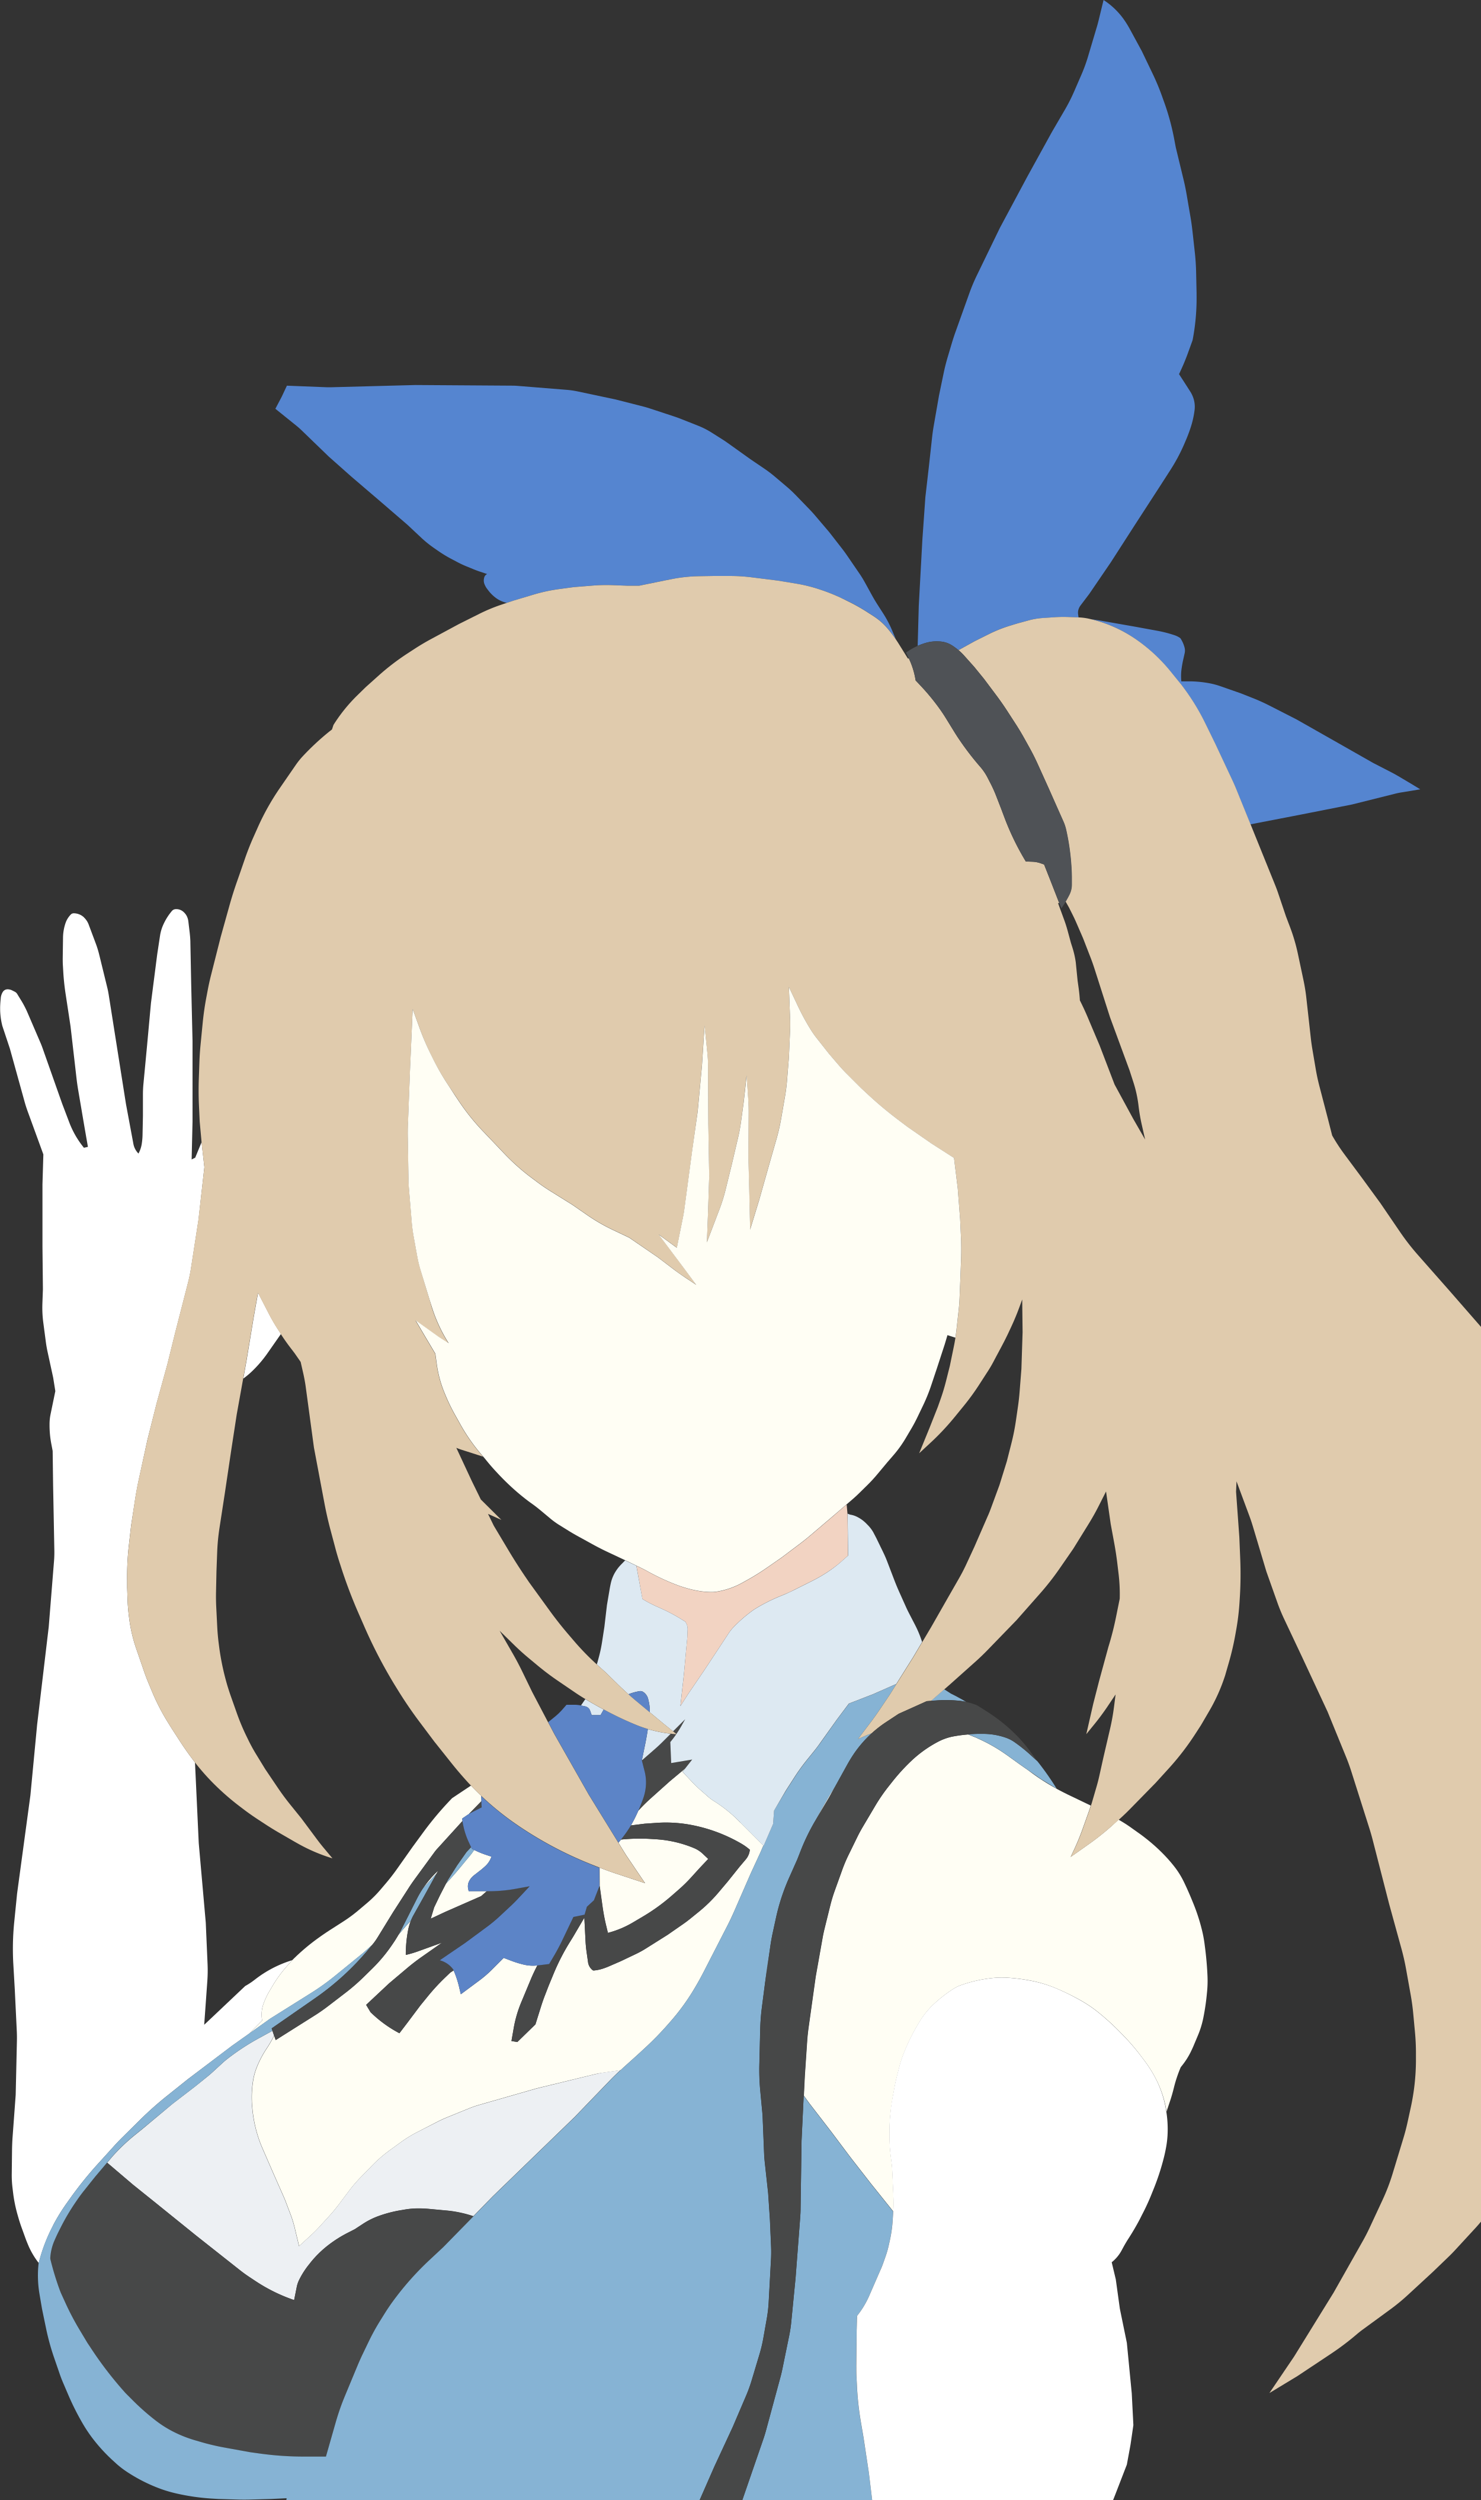 <svg xmlns="http://www.w3.org/2000/svg" viewBox="0 0 692.99 1169.59"><rect x="0" y="0" width="692.99" height="1169.59" fill="#333333" stroke="none"/><defs><style>.cls-1{fill:none;}.cls-2{fill:#5585d0;}.cls-3{fill:#fffef4;}.cls-4{fill:#f2d3c2;}.cls-5{fill:#fff;}.cls-6{fill:#edf0f3;}.cls-7{fill:#474848;}.cls-8{fill:#86b3d4;}.cls-9{fill:#dde9f2;}.cls-10{fill:#5c84c7;}.cls-11{fill:#e0cbad;}.cls-12{fill:#4f5256;}</style></defs><title>アセット 5</title><g id="レイヤー_2" data-name="レイヤー 2"><g id="akari"><path class="cls-1" d="M442.09,628.87l-3.55,10.88-2.71,8.12a83.12,83.12,0,0,1-3.87,9.61l-2.51,5.23c-1,2-2,4-3.14,5.89l-2.51,4.25a55.05,55.05,0,0,1-5.52,7.72l-3,3.47-4.86,5.82q-2.13,2.53-4.48,4.86l-3.7,3.64c-1.15,1.14-2.34,2.23-3.57,3.29l-2.5,2.14.4,4.35,1.19.44a10.48,10.48,0,0,1,2.95.89,15.75,15.75,0,0,1,4.48,3.14l.8.81a16,16,0,0,1,2.72,3.62l1.44,2.61,3.11,6.41c.69,1.41,1.32,2.86,1.89,4.33l3.38,8.83q1.08,2.81,2.31,5.55l3.07,6.84c.51,1.15,1.06,2.27,1.64,3.38l2.59,5a51.13,51.13,0,0,1,3.37,8.14l4.19-7.06,7.61-13.34,5.42-9.46q1.8-3.13,3.33-6.42l3.83-8.27,6.26-14.38c.58-1.32,1.11-2.66,1.61-4l3.88-10.55,3.42-11,2.09-8.22a104.68,104.68,0,0,0,2.23-11.23l.87-6q.54-3.74.83-7.5l.82-10.38.55-17.1-.18-15.35L477,611.49q-1.71,4.66-3.81,9.17l-1.5,3.21q-1.39,3-3,5.93l-3.3,6.18q-1.69,3.19-3.65,6.24l-3.23,5a111.28,111.28,0,0,1-7.64,10.54l-4.31,5.28a119.17,119.17,0,0,1-11.32,12l-5.11,4.73,4.9-12,3.79-9.71,1-2.84a95.83,95.83,0,0,0,2.83-9.25l1.78-7.14,1.86-9.06c.28-1.33.52-2.66.73-4l-3.7-1.19Z"/><path class="cls-1" d="M446.92,793.25c1.72.91,3.42,1.87,5.11,2.85a28.52,28.52,0,0,1,4.85,1.47,4.89,4.89,0,0,1,.72.37l4.2,2.66a79,79,0,0,1,12.28,9.58h0a69.39,69.39,0,0,1,8.44,9.68l3,4.12-.22-.2a130.58,130.58,0,0,1,9.15,13c1,.55,2.06,1.11,3.1,1.63l2.21,1.11,9.55,4.57,1.12.54c.16-.5.34-1,.48-1.48l2-6.87c.5-1.69,1-3.41,1.34-5.13l2-9,3.12-13.42a100.32,100.32,0,0,0,1.8-10l.77-6L518.49,798q-3.09,4.6-6.6,8.92l-3.6,4.43,3.25-14.22,2.74-10.67,4.37-16,.07-.22c1.37-4.46,2.53-9,3.45-13.55l1.76-8.68a79.86,79.86,0,0,0-.55-11.78l-.62-5.18c-.37-3-.82-6-1.37-8.92l-1.68-9.1-2.18-15.22-3.28,6.49q-2.25,4.45-4.87,8.7l-7.17,11.59-6.22,9a126,126,0,0,1-9.32,11.89l-11,12.46L461.7,772.21c-1.68,1.74-3.43,3.42-5.23,5l-12,10.71-2.64,2.3,3.1,2Z"/><path class="cls-1" d="M280.3,774.85a65.29,65.29,0,0,0,1.42-6.78l1.09-7.1L284,750.85l1.15-7.07c.17-1.09.39-2.17.63-3.25h0a17.36,17.36,0,0,1,2.18-5.31h0a19.3,19.3,0,0,1,2.56-3.28l1.95-2L284.15,726c-2.21-1-4.4-2.16-6.55-3.34l-7.27-4q-2.2-1.2-4.35-2.54l-4.13-2.56a38.86,38.86,0,0,1-4.19-3l-4.61-3.85c-1.17-1-2.37-1.92-3.6-2.82l-1.41-1a104.11,104.11,0,0,1-9.49-7.91q-3.17-3-6.11-6.16l-.29-.31q-2.49-2.69-4.82-5.49l-1.27-1.53-5.83-1.89-4.41-1.4c-.77-.25-1.52-.53-2.26-.85l7.29,15.64,4.19,8.55,9.57,9.58-6.26-2.81,2.72,5.56,7.17,12q3.49,5.82,7.29,11.43l2.11,3.1,9.43,13q4,5.52,8.41,10.72l2.87,3.37a120.59,120.59,0,0,0,10.9,11.25l.32-1Z"/><path class="cls-1" d="M456.66,812.8c-1.07-.47-2.15-.89-3.23-1.29Z"/><path class="cls-1" d="M495.59,422.42l-.52.1,2.91,7.93q.88,2.42,1.56,4.91l1.57,5.79.6,1.87a43.13,43.13,0,0,1,1.64,7.11l.86,8.62.5,3.56c.24,1.77.42,3.55.55,5.33l0,.31c1.25,2.48,2.43,5,3.52,7.55l5.76,13.56,7,18.28,8.69,16,5.61,9.76-1.52-6.71c-.63-2.73-1.11-5.49-1.47-8.27l-.18-1.48a57.73,57.73,0,0,0-2.28-10.23l-1.84-5.69-9.14-24.84-7.25-22.67c-.58-1.8-1.2-3.58-1.89-5.34l-3.46-8.92-3.15-7.26c-.55-1.26-1.12-2.5-1.74-3.72l-1.67-3.34-1.55-2.76-.2,0c-.61,1-1.26,2-1.95,3Z"/><path class="cls-1" d="M481.28,828.26l1,.75a99.37,99.37,0,0,0,11.79,7.59l-6.94-4.25Z"/><path class="cls-1" d="M263,799.8l2-2.29h3.66a15.49,15.49,0,0,1,3.11.32h0l2.06-3c-1.59-1-3.17-2-4.71-3l-8-5.45a124.85,124.85,0,0,1-10-7.56l-3.9-3.24q-3.48-2.91-6.72-6.08l-6.74-6.6,6.33,11q2.22,3.87,4.17,7.89l4.77,9.82,7.39,14.07,3-2.42A30.52,30.52,0,0,0,263,799.8Z"/><path class="cls-1" d="M96.32,899.36l.85,19.52a69.07,69.07,0,0,1-.13,8l-1.49,20.29,4.35-4.09L114.73,929h0a33.48,33.48,0,0,0,4.38-2.89l.34-.26a53.75,53.75,0,0,1,17.26-8.93,97.3,97.3,0,0,1,11.68-10l.75-.54q2.6-1.87,5.28-3.6l6.31-4.05a66.83,66.83,0,0,0,7-5.18l4-3.38a53.89,53.89,0,0,0,6.33-6.31l2.42-2.84q2.81-3.32,5.32-6.86l7.3-10.33,5.13-7a152.35,152.35,0,0,1,13.29-15.74l8.82-5.88-.9-.93q-4.19-4.5-8-9.3l-8.37-10.46-7.45-9.93q-5.37-7.17-10-14.83l-1-1.61A227,227,0,0,1,170.44,761l-2.9-6.63q-4.38-10-7.77-20.44l-.87-2.69q-1.23-3.79-2.24-7.66l-2-7.5c-1.14-4.36-2.13-8.77-3-13.2l-4.85-25.71-3.9-28.8q-.37-2.75-1-5.48l-1.26-5.84L137.92,633l-2.07-2.71q-2.32-3-4.39-6.25l-6.38,9.13a56.38,56.38,0,0,1-7.38,8.57,38.57,38.57,0,0,1-3.83,3.17l-3,16.67-2.51,16.33-3.08,20.67-2.5,16.26a98.36,98.36,0,0,0-1.06,11.09l-.34,9.09-.2,9.45q-.09,3.81.11,7.62l.45,8.91c.13,2.59.36,5.19.69,7.76l.17,1.34a119,119,0,0,0,3.63,17.52l.12.44c.59,2.06,1.25,4.09,2,6.1l2.55,7.21a103.81,103.81,0,0,0,4.54,10.84l.77,1.58q1.68,3.47,3.68,6.75l4.28,7,6,8.88q2.69,4,5.69,7.69L141,850.6l7.47,10.08q1.32,1.79,2.75,3.49l4.3,5.14a80.63,80.63,0,0,1-16.19-6.92l-1.44-.81-7.3-4.22q-3.36-1.93-6.6-4.07l-3.41-2.23c-2.33-1.53-4.62-3.14-6.84-4.83l-1.5-1.14A118.59,118.59,0,0,1,100.63,835h0a105.86,105.86,0,0,1-9.3-10.44.64.64,0,0,0-.1-.13L93,862.27Z"/><path class="cls-2" d="M440.62,300.15a11.78,11.78,0,0,1,5,1.84h0a27.87,27.87,0,0,1,2.76,2.06l.32-.05,7.24-4,6.58-3.29a64,64,0,0,1,9.67-3.89l3.45-1.06,5.6-1.53a33.67,33.67,0,0,1,6.62-1.11l5.54-.37a60.54,60.54,0,0,1,6.32-.09l4.95.18-.21-1.57a5.11,5.11,0,0,1,.14-2,6.38,6.38,0,0,1,1.07-2.13l4.05-5.35,10-14.66,11.41-17.73L543.06,227l4.63-7.2a84.15,84.15,0,0,0,6.41-12l.85-2a67.23,67.23,0,0,0,2.4-6.49,43.39,43.39,0,0,0,1.61-7.4h0a12.82,12.82,0,0,0-.94-6.7h0a14,14,0,0,0-1.11-2.1l-3.21-5-2-3.08,1-2.18q1.77-3.84,3.2-7.81l2-5.52a5.16,5.16,0,0,0,.21-.77,103.2,103.2,0,0,0,1.79-20.68V137l-.21-9.64c-.07-3.14-.27-6.27-.62-9.38l-1.14-10.29c-.23-2-.52-4.1-.87-6.13l-1.82-10.62q-.59-3.45-1.41-6.85l-3.65-15.1-.8-4.22a112.5,112.5,0,0,0-4.69-17.11l-1.14-3.17c-1.23-3.41-2.64-6.75-4.2-10L534.27,23.9l-5.54-10.19A48.13,48.13,0,0,0,526,9.27,34.9,34.9,0,0,0,516.38,0l-2.33,9.59c-.3,1.21-.63,2.42-1,3.62l-4,13.44a74.64,74.64,0,0,1-3,8.21l-3.41,7.86a80.28,80.28,0,0,1-4.4,8.68l-6,10.29-11.57,21-12.8,23.9L457,129a84.21,84.21,0,0,0-3.36,8l-6.52,18.22q-.95,2.66-1.76,5.37l-1.95,6.57q-1.09,3.68-1.87,7.43l-2.16,10.43-2.49,14.29c-.29,1.68-.53,3.37-.72,5.06l-1.57,14.27L433,232.56l-1.39,19.74-1.7,31.15-.51,18.67a29.14,29.14,0,0,1,3.76-1.38A18.5,18.5,0,0,1,440.62,300.15Z"/><path class="cls-2" d="M249.58,278.17a78.58,78.58,0,0,1,12.23-2.63l6.76-.91,8.62-.69a81,81,0,0,1,9.61-.21l6.87.26h5.41l11.68-2.38,3.86-.76a70.63,70.63,0,0,1,12.3-1.3l6.78-.11h7.86a80.86,80.86,0,0,1,10.2.64L364,271.61l8.94,1.48a70.11,70.11,0,0,1,10.48,2.61l.78.26a82.9,82.9,0,0,1,10,4.05l2.32,1.11a87.74,87.74,0,0,1,9.55,5.37l2.79,1.8a29.46,29.46,0,0,1,6.44,5.66,61,61,0,0,1,3.91,5.14l-1.8-4.25a52.54,52.54,0,0,0-4-7.64l-2.95-4.59c-.69-1.08-1.35-2.19-2-3.32l-3.68-6.69c-.83-1.5-1.73-3-2.7-4.39l-5.77-8.43c-.74-1.08-1.51-2.13-2.31-3.16l-6-7.71-6.5-7.64c-.91-1.08-1.86-2.12-2.85-3.14l-6.48-6.69c-1.27-1.31-2.61-2.55-4-3.73l-5.63-4.77a58.21,58.21,0,0,0-4.8-3.64l-6.6-4.48-10.81-7.72c-.71-.5-1.43-1-2.17-1.46l-5.15-3.26a38.1,38.1,0,0,0-6.3-3.21L318.7,196c-1.05-.42-2.11-.8-3.18-1.16l-11.36-3.74c-1-.34-2.05-.64-3.09-.91l-12.93-3.3-17.78-3.77a41.66,41.66,0,0,0-5.21-.76l-23-1.85c-.79-.06-1.58-.1-2.37-.1l-45.39-.3-39.51,1.05c-.59,0-1.19,0-1.78,0l-18.85-.74-2.47,5.25-2.93,5.55,9.73,7.84c.92.74,1.8,1.51,2.64,2.33l12.61,12.19L164.45,223l13.88,11.87,12.34,10.64,6.4,6a54,54,0,0,0,6.07,4.9l1.9,1.31a58.66,58.66,0,0,0,6,3.66l2.9,1.53a47.56,47.56,0,0,0,4.4,2.06l3.23,1.32c.87.36,1.75.68,2.64,1l3.75,1.25a2.4,2.4,0,0,0-1.38,1.6l-.05.21a4.69,4.69,0,0,0,.24,3.09,9.08,9.08,0,0,0,1,1.81l.65.86a17.75,17.75,0,0,0,3.48,3.5,13.11,13.11,0,0,0,4.13,2.1l1.09.33,3.24-1.08Z"/><path class="cls-2" d="M531.85,299.31A77.85,77.85,0,0,1,547.59,314l5.3,6.53,1.19,1.61a104.51,104.51,0,0,1,9.82,16.17l4.68,9.57,8.08,17.24c.64,1.38,1.25,2.77,1.82,4.17l6.63,16.33,23.34-4.51,24.21-4.78,20-5c1.05-.27,2.12-.49,3.19-.66l8.72-1.43-4.32-2.63-5.88-3.48c-1.12-.66-2.25-1.28-3.4-1.88l-8.45-4.35-16-9.1L606.6,336.5,594,330.07c-2.48-1.26-5-2.41-7.6-3.44l-5.84-2.31L571.05,321a35.75,35.75,0,0,0-5.19-1.38h0a52.44,52.44,0,0,0-9.6-.89h-3.49a24.36,24.36,0,0,1,.11-5.85l.08-.55c.18-1.28.42-2.57.71-3.84l.66-2.94a5.57,5.57,0,0,0-.05-2.63,14.3,14.3,0,0,0-1.83-4.18,1.33,1.33,0,0,0-.35-.36,10.83,10.83,0,0,0-2.51-1.23,59.1,59.1,0,0,0-7.64-2l-10.92-2-16.66-2.93-3.93-.58a62.75,62.75,0,0,1,16.28,6.41Q529.36,297.57,531.85,299.31Z"/><path class="cls-3" d="M214.8,874.24q-3,3.56-6.13,6.94l-2.77,5.37-2.75,5.73-1.6,5.27,6.87-3.21L225.13,887l2.71-2.33-1.78,0H219.3l-.24-1.13a5.38,5.38,0,0,1,.51-3.65,8.23,8.23,0,0,1,2.19-2.61l3.65-2.85,1.44-1.26a10.57,10.57,0,0,0,2.78-3.8l.36-.83-3-1a42.26,42.26,0,0,1-5.1-2.14l-1.3,1.82Z"/><path class="cls-3" d="M205,875.1a47.52,47.52,0,0,0-6.95,8.11l6.28-6.87Z"/><path class="cls-3" d="M358.2,926l1.65-11.48-.58,3.55C358.84,920.74,358.49,923.39,358.2,926Z"/><path class="cls-3" d="M385.08,845.16C384,847,383,848.91,382,850.82l5.82-9.78,2.95-5.35-2.31,3.59Z"/><path class="cls-3" d="M282,892.13c.43,3,1,6,1.72,8.92l.76,3.14a45.46,45.46,0,0,0,11.68-4.86l4.75-2.81a90.73,90.73,0,0,0,13.42-9.71l3.43-3a68,68,0,0,0,5.49-5.38l4.28-4.71,3.89-4.12-2.49-2.36a13.64,13.64,0,0,0-4.22-2.74,54.94,54.94,0,0,0-14.58-3.82c-1.38-.16-2.76-.28-4.14-.35l-2-.12a86.79,86.79,0,0,0-13.39.33l-.38.48-.83,1,3.51,5.69,8.95,13.24-13.22-4.36q-4.08-1.35-8.07-2.92l.06,8.54Z"/><path class="cls-3" d="M198.25,856.89l-5.13,7-7.3,10.33q-2.5,3.54-5.32,6.86l-2.42,2.84a53.89,53.89,0,0,1-6.33,6.31l-4,3.38a66.83,66.83,0,0,1-7,5.18l-6.31,4.05q-2.68,1.73-5.28,3.6l-.75.54a97.3,97.3,0,0,0-11.68,10l-2.6,2.95a59.73,59.73,0,0,0-6.68,9.19l-1.36,2.3a36.11,36.11,0,0,0-2.73,5.76,15,15,0,0,0-.68,8l-6.1,6.17,9.82-7,19.14-12a113.57,113.57,0,0,0,11.36-8.15l13.24-10.79,3.69-3.29.43-.41c.17-.22.36-.43.54-.66h0a30.62,30.62,0,0,0,2.06-3l7.07-11.51,7.14-11.08c1-1.62,2.14-3.21,3.28-4.77l8.83-12.08a20.58,20.58,0,0,1,1.44-1.77l11.82-13c0-.37-.13-.74-.17-1.12l1.91-1.31c.37-.25.74-.49,1.12-.72l.13-.14,5.85-6c0-.81-.07-1.62-.07-2.43v0q-2.48-2.36-4.83-4.83l-8.82,5.88A152.35,152.35,0,0,0,198.25,856.89Z"/><path class="cls-3" d="M519.93,854.41a125.38,125.38,0,0,1-10.74,8.48l-8.22,5.8,1.95-4.18q2-4.35,3.62-8.87l3.13-8.78c.26-.74.48-1.48.72-2.22l-1.12-.54-9.55-4.57-2.21-1.11c-1-.52-2.07-1.08-3.1-1.63l0,0-.38-.23A99.37,99.37,0,0,1,482.28,829l-1-.75-4.41-3.09-5.4-3.89c-1.28-.91-2.57-1.79-3.89-2.63a76.89,76.89,0,0,0-9.21-5l-1.71-.8-3.23-1.29-.43-.16a65.86,65.86,0,0,0-7,.93,25.55,25.55,0,0,0-7,2.45,56.36,56.36,0,0,0-12.71,9.12l0,0a93.2,93.2,0,0,0-8.82,9.7l-1.79,2.26a82.21,82.21,0,0,0-6.08,8.86l-5.85,9.88q-1.41,2.38-2.63,4.88L397,867.89a69.57,69.57,0,0,0-3,7.18l-3.37,9.36a71.29,71.29,0,0,0-2.08,6.86l-2.62,10.6c-.41,1.66-.77,3.33-1.06,5l-3.17,17.83-3.3,23.58c-.31,2.22-.55,4.44-.7,6.67l-1.08,16-.46,9.36c.41.59.82,1.18,1.25,1.76l1.3,1.79,10.23,13.27,8.95,11.92,9.59,12.32,10.55,13.15h0a63.59,63.59,0,0,0,.06-6.62l-.52-11.94c-.07-1.52-.19-3-.39-4.53l-.34-2.66a75.86,75.86,0,0,1-.58-8.11l0-2.76a74.29,74.29,0,0,1,.44-9.55l.05-.53c.26-2.31.6-4.61,1-6.89l1-5.38c.26-1.37.57-2.73.91-4.08l1.16-4.54a53.53,53.53,0,0,1,2-6.18h0a92.62,92.62,0,0,1,7.89-15.66l.06-.1a38.39,38.39,0,0,1,6.37-7.67h0a64.58,64.58,0,0,1,8.84-6.87h0a17.48,17.48,0,0,1,3.73-1.84,63.63,63.63,0,0,1,14.73-3.32,42.84,42.84,0,0,1,7-.15,85,85,0,0,1,11.57,1.51A57.87,57.87,0,0,1,494,930.06a109.63,109.63,0,0,1,11.78,5.76,60.81,60.81,0,0,1,8.29,5.64,114.53,114.53,0,0,1,9.59,8.7l1.76,1.8a98.14,98.14,0,0,1,8.12,9.39l1.91,2.53a58.68,58.68,0,0,1,5.7,9.17,50.16,50.16,0,0,1,4.24,12.18c.18.85.32,1.7.45,2.55l1.49-4.43q1.16-3.42,2-6.91a63.41,63.41,0,0,1,3.15-9.38l.93-1.19a34.43,34.43,0,0,0,3.64-5.75c.46-.92.89-1.84,1.3-2.78l2-4.75a43.1,43.1,0,0,0,2.67-8.46,107.55,107.55,0,0,0,1.71-11.57l.12-1.22a52,52,0,0,0,.16-7c-.17-4-.52-8.09-1-12.11l-.32-2.48a59.3,59.3,0,0,0-1.3-7,89,89,0,0,0-3.84-11.92l-.34-.83c-1.26-3.13-2.61-6.23-4.06-9.27l-.07-.14a39.55,39.55,0,0,0-4.66-7.51,69.11,69.11,0,0,0-5.06-5.75,83.8,83.8,0,0,0-8.13-7.28l-.68-.53c-.92-.72-1.86-1.42-2.82-2.09l-4.22-3q-2.49-1.72-5.13-3.2l-.67.61Z"/><path class="cls-3" d="M346.26,852.43a64.89,64.89,0,0,0-12.35-10,19.81,19.81,0,0,1-2.66-2l-3.43-3c-1.39-1.22-2.72-2.51-4-3.85l-4.46-4.74,1.21-1.54-7.06,5.89L304.79,841a84.1,84.1,0,0,0-6.08,6c-.59,1.33-1.2,2.64-1.85,3.92q-.78,1.51-1.65,3l6.41-.8,5.47-.38a63.46,63.46,0,0,1,15.08.73,74.1,74.1,0,0,1,24.75,9,25.52,25.52,0,0,1,3.94,2.83,8.17,8.17,0,0,1-1.85,4.46l-3,3.55-5.5,6.87-4.22,5a69.11,69.11,0,0,1-9.38,9.2l-4,3.24c-1.08.87-2.2,1.71-3.34,2.5l-7.21,5-10.17,6.4a44.8,44.8,0,0,1-4.55,2.51l-7.27,3.46-5.56,2.41c-.87.38-1.76.72-2.66,1a18.86,18.86,0,0,1-4.27.89.85.85,0,0,1-.6-.17,5.68,5.68,0,0,1-2.12-3.66l-.66-4.65c-.26-1.8-.44-3.62-.53-5.45l-.55-10.77L268.19,906l-1.6,2.59a101.94,101.94,0,0,0-7.52,14.67l-2.33,5.64-1.74,4.5c-.67,1.73-1.29,3.49-1.84,5.26L250.55,947l-8.47,8.25-2.75-.46,1-5.74a56.87,56.87,0,0,1,3.58-12.39l4.64-11.1c.87-2.09,1.86-4.13,2.9-6.14a18.27,18.27,0,0,1-6.38-.39,48.85,48.85,0,0,1-6-1.86l-3.37-1.28-5.43,5.44a54.27,54.27,0,0,1-6.09,5.24l-8.53,6.33L215,930.3a46.52,46.52,0,0,0-2.71-8.48l0-.06-1.57,1-2.87,2.76a97.41,97.41,0,0,0-7.53,8.2l-3.57,4.38-6.19,8.25-3.66,4.8-.78-.42a57.4,57.4,0,0,1-12.34-9.05l-.39-.37-2.06-3.44,10.76-10.07,8.44-7.12q3.24-2.73,6.71-5.17l9.58-6.72-11.09,4a50.19,50.19,0,0,1-5.85,1.72A61.34,61.34,0,0,1,191,902.7h0a22.93,22.93,0,0,1,1.25-4.16l-.55.58c-1.48,1.57-2.91,3.18-4.28,4.85-.32.39-.68.77-1,1.16-.82,1.41-1.68,2.79-2.61,4.13l-.74,1.08a73,73,0,0,1-9,10.66l-3.8,3.73a93.69,93.69,0,0,1-8.51,7.41l-8.09,6.2q-3.22,2.49-6.69,4.66L129,954.34l-.69-2.08a56.23,56.23,0,0,1-3.47,6,47.64,47.64,0,0,0-4.5,8.46,29.8,29.8,0,0,0-1.85,6.48h0a47.89,47.89,0,0,0-.63,9.19c0,1,.08,2,.16,2.93l.06.7a61.85,61.85,0,0,0,4.26,17.77l4.94,11.36,5.65,12.81c.3.69.58,1.38.84,2.08l2.28,6a53,53,0,0,1,1.86,6.06l2.06,8.6,5.28-4.82q2.3-2.1,4.39-4.39l4.13-4.52c1.67-1.82,3.25-3.73,4.74-5.7l4.86-6.46a65.16,65.16,0,0,1,5.31-6.19l5.44-5.59a64.3,64.3,0,0,1,8.43-7.28l5.12-3.72a58.41,58.41,0,0,1,7.39-4.55l9.49-4.89q2.3-1.18,4.69-2.16l10.24-4.16a47.73,47.73,0,0,1,4.8-1.66l26.88-7.7,26.49-6.43c1.33-.33,2.68-.59,4-.79l8.73-1.26,1.23-1.16,6.53-5.87,3.71-3.42a143.09,143.09,0,0,0,10.54-10.79l1.4-1.6a102.74,102.74,0,0,0,10.41-14.14h0q2.71-4.44,5.09-9.06l11-21.43c1.18-2.3,2.28-4.64,3.32-7l7.71-17.66,4.36-9.45c.54-1.16,1-2.34,1.53-3.52l-10.54-10.55Z"/><path class="cls-4" d="M390,709.11l-10.57,9c-1.73,1.47-3.49,2.88-5.3,4.25l-8.39,6.31-7.06,4.9q-4.15,2.88-8.56,5.35l-2.54,1.42a36,36,0,0,1-5.07,2.37,37.47,37.47,0,0,1-7.07,1.9,14.39,14.39,0,0,1-2.37.2,36.11,36.11,0,0,1-5.59-.44,50.07,50.07,0,0,1-6-1.33l-.33-.1c-1.53-.43-3-.94-4.52-1.5A107,107,0,0,1,303,735.09c-1.1-.61-2.21-1.19-3.35-1.73l-1.87-.9L300.6,748l.69.41a61.34,61.34,0,0,0,6.66,3.4l.79.35a80.36,80.36,0,0,1,10.1,5.32l1.83,1.13.15.25a6.12,6.12,0,0,1,.92,3.49l-.15,3.65L320,783.32l-1.62,14.76,3.69-5.76,7.38-10.85,7.16-10.84,4.3-6.55a20.65,20.65,0,0,1,2.26-2.85,66.42,66.42,0,0,1,7.72-6.89l.57-.43a26.07,26.07,0,0,1,2.21-1.51h0a80.22,80.22,0,0,1,11.06-5.6l2.69-1.11q2.18-.9,4.28-2l8.24-4.12a72.36,72.36,0,0,0,6.79-3.87h0A58.63,58.63,0,0,0,394,730.2l2.8-2.48-.24-19.59h0l-.4-4.35Z"/><path class="cls-5" d="M125.08,633.15l6.38-9.13-1.54-2.39q-2.16-3.35-4-6.89l-5.16-10-2.09,11.72-3.35,20.25-1.47,8.18a38.57,38.57,0,0,0,3.83-3.17A56.38,56.38,0,0,0,125.08,633.15Z"/><path class="cls-5" d="M24.9,1040.88a89.41,89.41,0,0,1,6.19-10.07l1.66-2.33a174.42,174.42,0,0,1,12.89-16.05l8.07-8.91q1.62-1.77,3.31-3.45l8.5-8.41a160.81,160.81,0,0,1,12.34-11l10-8L108.57,957l8-5.66,6.1-6.17a15,15,0,0,1,.68-8,36.11,36.11,0,0,1,2.73-5.76l1.36-2.3a59.73,59.73,0,0,1,6.68-9.19l2.6-2.95a53.75,53.75,0,0,0-17.26,8.93l-.34.26a33.48,33.48,0,0,1-4.38,2.89h0L99.9,943.09l-4.35,4.09L97,926.89a69.07,69.07,0,0,0,.13-8l-.85-19.52L93,862.27l-1.76-37.81q-3.8-4.9-7.17-10.1l-3.91-6.05-2-3.24a100.32,100.32,0,0,1-7-13.7l-1.73-4.15c-.75-1.81-1.45-3.64-2.08-5.49l-2.54-7.38-1.07-3.1a70.41,70.41,0,0,1-3.34-14.46l-.12-1q-.47-3.75-.6-7.55l-.2-5.7,0-3a129.71,129.71,0,0,1,.85-16.94l1-8.87L63,702.85c.58-3.94,1.31-7.86,2.16-11.75L69,673.47l4.33-17.15,5-18.14L82,623.36l6-23.37q.88-3.43,1.42-6.94l3.45-22.3L95.63,546l-1.16-10.32-.13-1.4-3,7.28-1.67.83.42-17.76V487l-.63-26.74-.37-18.91c0-1.74-.15-3.47-.35-5.2L88.13,431a7.35,7.35,0,0,0-.72-2.42,6.72,6.72,0,0,0-1.89-2.28,5,5,0,0,0-3.41-1,2.42,2.42,0,0,0-1.68.86,26.92,26.92,0,0,0-4.28,7,19.58,19.58,0,0,0-1.27,4.58l-1.32,8.7-2.92,22.77L68.76,489.7l-1.65,17.41c-.15,1.62-.23,3.25-.23,4.88v10.09l-.18,8.73a29.91,29.91,0,0,1-.25,3.41l-.07.51a13.9,13.9,0,0,1-1.59,4.9,8.68,8.68,0,0,1-2.37-4.5l-3.48-18.69-8.08-51.13q-.27-1.72-.69-3.42l-3.75-15.31a46.1,46.1,0,0,0-1.59-5.17l-3.35-8.94a8.78,8.78,0,0,0-2.18-3.28l0-.05a7.09,7.09,0,0,0-4.83-1.91,1.88,1.88,0,0,0-1.3.54,10.68,10.68,0,0,0-2.54,4.12h0a22.06,22.06,0,0,0-1.14,6.74l-.14,9.58c0,1.2,0,2.39.09,3.58l.18,3.09q.33,5.36,1.17,10.67L33,480.09l2.82,24.49q.31,2.67.76,5.31l2.89,17,1.67,9.61-1.88.42-.57-.73A42.76,42.76,0,0,1,32.39,525l-3.32-8.75L20,490.55c-.35-1-.73-2-1.14-2.92L13,474a46,46,0,0,0-3.53-6.7L8,464.89a2.88,2.88,0,0,0-1.15-1l-1.21-.61a4.83,4.83,0,0,0-2.1-.49,2.61,2.61,0,0,0-2.18,1.16,6.4,6.4,0,0,0-1,2.95l-.07.75c-.07.71-.13,1.42-.17,2.13A32.91,32.91,0,0,0,1.12,480l3.5,10.53,6.86,24.76q.66,2.4,1.52,4.74l7.29,20-.42,14v29.25l.21,19.84-.24,6.52a54.06,54.06,0,0,0,.42,9.08l1.2,9.1q.3,2.25.78,4.47l2.65,12.2,1,6.27-2.24,10.86a23.44,23.44,0,0,0-.47,4.65v.42a46.7,46.7,0,0,0,.8,8.59l.66,3.47.21,16.09.58,30.49a49.43,49.43,0,0,1-.16,5L22.8,761.07l-5.43,45.75-3.14,33L8,885.79,6.64,899.32a125.49,125.49,0,0,0-.39,19.77l.67,11.62L7.85,950c.08,1.64.1,3.28.06,4.93L7.34,980,5.92,999.24c-.17,2.22-.26,4.45-.29,6.67l-.13,11a48.31,48.31,0,0,0,.33,6.36l.25,2.1A67.21,67.21,0,0,0,8.2,1036l.45,1.57c.38,1.32.8,2.64,1.26,3.94l2,5.52c.45,1.28,1,2.55,1.52,3.8a38,38,0,0,0,4.7,7.81,78.41,78.41,0,0,1,6.69-17.52Z"/><path class="cls-6" d="M277.6,970.53,251.11,977l-26.88,7.7a47.73,47.73,0,0,0-4.8,1.66l-10.24,4.16q-2.4,1-4.69,2.16L195,997.53a58.41,58.41,0,0,0-7.39,4.55l-5.12,3.72a64.3,64.3,0,0,0-8.43,7.28l-5.44,5.59a65.16,65.16,0,0,0-5.31,6.19l-4.86,6.46c-1.49,2-3.07,3.88-4.74,5.7l-4.13,4.52q-2.1,2.3-4.39,4.39l-5.28,4.82-2.06-8.6a53,53,0,0,0-1.86-6.06l-2.28-6c-.26-.7-.54-1.39-.84-2.08l-5.65-12.81-4.94-11.36A61.85,61.85,0,0,1,118,986l-.06-.7c-.08-1-.14-2-.16-2.93a47.89,47.89,0,0,1,.63-9.19h0a29.8,29.8,0,0,1,1.85-6.48,47.64,47.64,0,0,1,4.5-8.46,56.23,56.23,0,0,0,3.47-6L127.5,950l-2.67,1.46-3.84,2.1a108.52,108.52,0,0,0-14.07,9.18c-1,.77-2,1.58-2.91,2.44l-4.44,4.07c-.79.72-1.59,1.42-2.42,2.09L91.37,976,80.69,984.2,66.51,996.05l-3.2,2.58A90.4,90.4,0,0,0,52.43,1009l-.84,1-1.46,1.72L62.25,1022l9.92,7.94,19.64,15.86,20.12,15.89q2.49,2,5.14,3.72l2.59,1.72a78.69,78.69,0,0,0,17.59,8.69l.38.13,1.22-6.11a13.41,13.41,0,0,1,1.2-3.48,38.87,38.87,0,0,1,4.7-7.26l.78-1a49.57,49.57,0,0,1,8.11-7.88h0a57.88,57.88,0,0,1,9-5.7l3.38-1.73,4-2.62a35.35,35.35,0,0,1,7-3.49h0a58.86,58.86,0,0,1,10.29-2.72l2-.34a38.16,38.16,0,0,1,6.49-.55c1.66,0,3.31.08,5,.23l8.27.77a54.62,54.62,0,0,1,12.32,2.6l.15,0,9-9.23,38.29-37.07,16.49-17.11c1.62-1.68,3.3-3.3,5-4.88l-8.73,1.26C280.28,969.94,278.93,970.2,277.6,970.53Z"/><path class="cls-7" d="M209.07,1034.12l-8.27-.77c-1.65-.15-3.3-.23-5-.23a38.16,38.16,0,0,0-6.49.55l-2,.34a58.86,58.86,0,0,0-10.29,2.72h0a35.35,35.35,0,0,0-7,3.49l-4,2.62-3.38,1.73a57.88,57.88,0,0,0-9,5.7h0a49.57,49.57,0,0,0-8.11,7.88l-.78,1a38.87,38.87,0,0,0-4.7,7.26,13.41,13.41,0,0,0-1.2,3.48l-1.22,6.11-.38-.13a78.69,78.69,0,0,1-17.59-8.69l-2.59-1.72q-2.66-1.76-5.14-3.72l-20.12-15.89L72.17,1030,62.25,1022l-12.12-10.34-5.71,6.76-5.19,6.51q-1.68,2.11-3.21,4.35l-.73,1.07a102.65,102.65,0,0,0-6.74,11.39l-1.11,2.2q-1.15,2.27-2.13,4.62a23.82,23.82,0,0,0-1.77,7.58,3,3,0,0,0,.07.89A133.15,133.15,0,0,0,28,1071.41c.21.56.44,1.11.68,1.66l1.91,4.18a126.47,126.47,0,0,0,6.7,12.73l3.6,6,1.14,1.75a173.77,173.77,0,0,0,16.7,21.79l3.51,3.51a110.64,110.64,0,0,0,10.87,9.53h0a51.21,51.21,0,0,0,6.37,4.16,57.27,57.27,0,0,0,11.38,4.75l2.55.75a111.71,111.71,0,0,0,11.83,2.81l11.85,2.14,4.23.59a150.62,150.62,0,0,0,20.9,1.45h10.27l4.57-16a113.17,113.17,0,0,1,4.24-12.18l5.88-14.23q1.19-2.88,2.54-5.68l2.79-5.79a102.15,102.15,0,0,1,5.43-9.83l1.73-2.77q2.59-4.17,5.58-8.09h0a136.6,136.6,0,0,1,15.5-17.19l6.64-6.2,14.13-14.43-.15,0A54.62,54.62,0,0,0,209.07,1034.12Z"/><path class="cls-8" d="M342.89,1135.24l6.23-14.57a69,69,0,0,0,2.57-7.09l3.71-12.37a66.61,66.61,0,0,0,1.78-7.51l1.61-9.12a63.79,63.79,0,0,0,.88-7.68l1.1-20.28q.17-3.09,0-6.18l-.53-12.17-.82-12.3-1.55-14.15c-.17-1.51-.28-3-.35-4.54l-.66-16.36q-.06-1.54-.21-3.09l-.92-9.76a103.57,103.57,0,0,1-.43-12.2l.39-16.19a102.17,102.17,0,0,1,.78-10.49L358,927.51l.21-1.47c.29-2.65.64-5.3,1.07-7.93l.58-3.55.6-4.19c.33-2.24.73-4.48,1.22-6.69l1.44-6.62a96.11,96.11,0,0,1,6.08-18.55l3.89-8.75,1.49-3.8a98.3,98.3,0,0,1,7.07-14.47l.39-.67c1-1.91,2-3.8,3.05-5.66l3.41-5.88,2.31-3.59,5.62-10.16c.63-1.15,1.29-2.27,2-3.38h0a54.59,54.59,0,0,1,9.46-11.35c-1.06.39-2.12.8-3.16,1.26l-3.25,1.42,5.62-7.42q2.51-3.31,4.83-6.76l4.55-6.77,3-4.79-10.91,4.81-11.3,4.38-5.54,7.38L384,815.18q-1.47,2.05-3,4l-3.24,4a92.62,92.62,0,0,0-6,8.31l-3.9,6.06L362.19,847l-.46,6.23-4.43,10.26-.12-.11c-.49,1.18-1,2.36-1.53,3.52l-4.36,9.45L343.58,894c-1,2.37-2.14,4.71-3.32,7l-11,21.43q-2.37,4.62-5.09,9.06h0a102.74,102.74,0,0,1-10.41,14.14l-1.4,1.6A143.09,143.09,0,0,1,301.84,958l-3.71,3.42-6.53,5.87-1.23,1.16c-1.71,1.58-3.39,3.2-5,4.88l-16.49,17.11-38.29,37.07-9,9.23-14.13,14.43-6.64,6.2a136.6,136.6,0,0,0-15.5,17.19h0q-3,3.92-5.58,8.09l-1.73,2.77a102.15,102.15,0,0,0-5.43,9.83l-2.79,5.79q-1.35,2.81-2.54,5.68L161.32,1121a113.17,113.17,0,0,0-4.24,12.18l-4.57,16H142.24a150.62,150.62,0,0,1-20.9-1.45l-4.23-.59L105.26,1145a111.71,111.71,0,0,1-11.83-2.81l-2.55-.75a57.27,57.27,0,0,1-11.38-4.75,51.21,51.21,0,0,1-6.37-4.16h0A110.64,110.64,0,0,1,62.26,1123l-3.51-3.51a173.77,173.77,0,0,1-16.7-21.79L40.91,1096l-3.6-6a126.47,126.47,0,0,1-6.7-12.73l-1.91-4.18c-.24-.55-.47-1.1-.68-1.66A133.15,133.15,0,0,1,23.61,1057a3,3,0,0,1-.07-.89,23.82,23.82,0,0,1,1.77-7.58q1-2.35,2.13-4.62l1.11-2.2a102.65,102.65,0,0,1,6.74-11.39l.73-1.07q1.53-2.24,3.21-4.35l5.19-6.51,5.71-6.76,1.46-1.72.84-1a90.4,90.4,0,0,1,10.88-10.37l3.2-2.58L80.69,984.2,91.37,976l5.78-4.69c.83-.67,1.63-1.37,2.42-2.09l4.44-4.07c.93-.86,1.9-1.67,2.91-2.44A108.52,108.52,0,0,1,121,953.54l3.84-2.1L127.5,950l-.38-1.14,20.43-14.18a126.48,126.48,0,0,0,26.69-25l-.43.41-3.69,3.29-13.24,10.79a113.57,113.57,0,0,1-11.36,8.15l-19.14,12-9.82,7-8,5.66L87.83,972.7l-10,8a160.81,160.81,0,0,0-12.34,11l-8.5,8.41q-1.7,1.68-3.31,3.45l-8.07,8.91a174.42,174.42,0,0,0-12.89,16.05l-1.66,2.33a89.41,89.41,0,0,0-6.19,10.07l-.11.23a78.41,78.41,0,0,0-6.69,17.52,52,52,0,0,0,.41,14.47l1.19,7,1.84,8.87a111.72,111.72,0,0,0,3.78,13.83l2.73,7.93c.43,1.25.91,2.48,1.43,3.7l2.5,5.85a124.1,124.1,0,0,0,6.68,13.29,68.41,68.41,0,0,0,5.55,8.15,79.07,79.07,0,0,0,9.22,9.79l1,.92a43.74,43.74,0,0,0,4.77,3.7h0a76.32,76.32,0,0,0,14.45,7.53h0a61.3,61.3,0,0,0,8.8,2.71h0a102.32,102.32,0,0,0,16.79,2.42l2.92.18,9.7.28q2.4.06,4.8,0l10.39-.28,7.09-.35-.15,1H327.33l6.86-15.64Z"/><path class="cls-8" d="M447.26,795.46l1.2.1a28.75,28.75,0,0,1,3.57.54c-1.69-1-3.39-1.94-5.11-2.85l-2-1-3.1-2-6.15,5.36,2.68-.19A58.63,58.63,0,0,1,447.26,795.46Z"/><path class="cls-8" d="M482.65,821.36a75.25,75.25,0,0,0-7.89-6.37,16.47,16.47,0,0,0-4.13-2.12,32.35,32.35,0,0,0-11-1.79l-1.88,0c-1.59,0-3.18.11-4.76.24l.43.16c1.08.4,2.16.82,3.23,1.29l1.71.8a76.89,76.89,0,0,1,9.21,5c1.32.84,2.61,1.72,3.89,2.63l5.4,3.89,4.41,3.09,5.85,4.09,6.94,4.25.38.23,0,0a130.58,130.58,0,0,0-9.15-13Z"/><path class="cls-8" d="M404.05,1140.39l-1.24-7.25a142.48,142.48,0,0,1-1.85-16.86l-.2-4.06c-.09-1.79-.13-3.59-.11-5.39l.16-16.16.19-7.23.53-.69a41.72,41.72,0,0,0,5.38-9.22l5-11.49c.59-1.35,1.14-2.73,1.63-4.12l.86-2.46a43.13,43.13,0,0,0,1.44-5.08l.52-2.33a62.41,62.41,0,0,0,1.31-9.32l.26-4.16-10.55-13.15-9.59-12.32-8.95-11.92-10.23-13.27-1.3-1.79c-.43-.58-.84-1.17-1.25-1.76l-1,21-.46,32.08c0,1.26-.08,2.51-.17,3.77l-2.16,28.31-2,20.4a63.89,63.89,0,0,1-1,6.73L366.13,1108c-.29,1.41-.62,2.82-1,4.21l-6.69,24.69c-.41,1.51-.87,3-1.39,4.48l-9.73,28.14,0,0h60.78l-1.55-12.82Z"/><path class="cls-8" d="M198.34,887.24l6-10.9L198,883.21a48.1,48.1,0,0,0-3,5.14L188.1,902c-.53,1.05-1.09,2.08-1.68,3.1.33-.39.69-.77,1-1.16,1.37-1.67,2.8-3.28,4.28-4.85l.55-.58a22.85,22.85,0,0,1,1.23-2.6Z"/><path class="cls-8" d="M213.91,872.59l-4.35,6.87-.89,1.72q3.15-3.39,6.13-6.94l5.81-7,1.3-1.82-.14-.07-.94-.47-.38-.82-2.19,2.34Z"/><path class="cls-5" d="M541.13,973.05a58.68,58.68,0,0,0-5.7-9.17l-1.91-2.53A98.14,98.14,0,0,0,525.4,952l-1.76-1.8a114.53,114.53,0,0,0-9.59-8.7,60.81,60.81,0,0,0-8.29-5.64A109.63,109.63,0,0,0,494,930.06a57.87,57.87,0,0,0-11.06-3.37,85,85,0,0,0-11.57-1.51,42.84,42.84,0,0,0-7,.15,63.63,63.63,0,0,0-14.73,3.32,17.48,17.48,0,0,0-3.73,1.84h0a64.58,64.58,0,0,0-8.84,6.87h0A38.39,38.39,0,0,0,430.7,945l-.06.1a92.62,92.62,0,0,0-7.89,15.66h0a53.53,53.53,0,0,0-2,6.18l-1.16,4.54c-.34,1.35-.65,2.71-.91,4.08l-1,5.38c-.44,2.28-.78,4.58-1,6.89l-.05.53a74.29,74.29,0,0,0-.44,9.55l0,2.76a75.86,75.86,0,0,0,.58,8.11l.34,2.66c.2,1.5.32,3,.39,4.53l.52,11.94a63.59,63.59,0,0,1-.06,6.62h0l-.26,4.16a62.41,62.41,0,0,1-1.31,9.32l-.52,2.33a43.13,43.13,0,0,1-1.44,5.08l-.86,2.46c-.49,1.39-1,2.77-1.63,4.12l-5,11.49a41.72,41.72,0,0,1-5.38,9.22l-.53.69-.19,7.23-.16,16.16c0,1.8,0,3.6.11,5.39l.2,4.06a142.48,142.48,0,0,0,1.85,16.86l1.24,7.25,2.48,16.38,1.55,12.82H520.83l.93-2.35,5.52-14.28,1.72-9.34,1.33-9.14-.76-14.86L527.28,1096,524,1080l-1.9-13.72-1.91-8a18,18,0,0,0,4.61-5.5l.82-1.52c.7-1.28,1.44-2.55,2.23-3.78l.6-.94q2.6-4.07,4.85-8.33l1-2q2.25-4.26,4.09-8.7l1-2.48a112.7,112.7,0,0,0,5.25-15.88h0q.63-2.54,1.08-5.1h0a45.83,45.83,0,0,0,.63-6,52.28,52.28,0,0,0-.63-10.38c-.13-.85-.27-1.7-.45-2.55A50.16,50.16,0,0,0,541.13,973.05Z"/><path class="cls-7" d="M225.41,845.48l-.12-2.07c0-.28,0-.57,0-.85l-5.85,6-.13.14c.49-.29,1-.57,1.48-.83Z"/><path class="cls-7" d="M320.61,804.26l-5.68,5.68,1.54,1.24c.88-1.27,1.7-2.59,2.46-3.94Z"/><path class="cls-7" d="M310.19,814.68q-1.87,1.88-3.87,3.61l-6,5.23,1.3,5.11a20.81,20.81,0,0,1,.64,5.88,22.55,22.55,0,0,1-1.2,6.5q-1.05,3.06-2.36,6a84.1,84.1,0,0,1,6.08-6l8.74-7.82,7.06-5.89,3.3-4.2-9.83,1.64-.41-9.84c1-1.16,1.88-2.37,2.75-3.61l-1.62-.16-.94-.11-.4.4Z"/><path class="cls-7" d="M129,954.34,147,943q3.47-2.18,6.69-4.66l8.09-6.2a93.69,93.69,0,0,0,8.51-7.41l3.8-3.73a73,73,0,0,0,9-10.66l.74-1.08c.93-1.34,1.79-2.72,2.61-4.13.59-1,1.15-2,1.68-3.1l6.9-13.68a48.1,48.1,0,0,1,3-5.14A47.52,47.52,0,0,1,205,875.1l-.67,1.24-6,10.9-4.85,8.7A24.1,24.1,0,0,0,191,902.7h0a61.34,61.34,0,0,0-1.14,11.79,50.19,50.19,0,0,0,5.85-1.72l11.09-4-9.58,6.72q-3.47,2.44-6.71,5.17l-8.44,7.12-10.76,10.07,2.06,3.44.39.37a57.4,57.4,0,0,0,12.34,9.05l.78.42,3.66-4.8,6.19-8.25,3.57-4.38a97.41,97.41,0,0,1,7.53-8.2l2.87-2.76,1.57-1-.17-.41a11.25,11.25,0,0,0-5.76-4.18l-.57-.18,11.78-8.07,10.13-7.47a69.11,69.11,0,0,0,6.05-5l5.69-5.31c.82-.78,1.63-1.58,2.4-2.4l6-6.39-6.53,1.18a70,70,0,0,1-11,1.12l-2.48,0L225.13,887l-16.71,7.33-6.87,3.21,1.6-5.27,2.75-5.73,2.77-5.37.89-1.72,4.35-6.87,4.35-6.19,2.19-2.34-1.16-2.5a36,36,0,0,1-2.87-9.73l-11.82,13a20.58,20.58,0,0,0-1.44,1.77l-8.83,12.08c-1.14,1.56-2.24,3.15-3.28,4.77l-7.14,11.08-7.07,11.51a30.62,30.62,0,0,1-2.06,3h0c-.18.23-.37.44-.54.66a126.48,126.48,0,0,1-26.69,25l-20.43,14.18.38,1.14.76,2.28Z"/><path class="cls-7" d="M243.89,936.67a56.87,56.87,0,0,0-3.58,12.39l-1,5.74,2.75.46,8.47-8.25,2.61-8.33c.55-1.77,1.17-3.53,1.84-5.26l1.74-4.5,2.33-5.64a101.94,101.94,0,0,1,7.52-14.67l1.6-2.59,5.26-8.93.55,10.77c.09,1.83.27,3.65.53,5.45l.66,4.65a5.68,5.68,0,0,0,2.12,3.66.85.85,0,0,0,.6.17,18.86,18.86,0,0,0,4.27-.89c.9-.3,1.79-.64,2.66-1l5.56-2.41,7.27-3.46a44.8,44.8,0,0,0,4.55-2.51l10.17-6.4,7.21-5c1.14-.79,2.26-1.63,3.34-2.5l4-3.24a69.11,69.11,0,0,0,9.38-9.2l4.22-5,5.5-6.87,3-3.55a8.17,8.17,0,0,0,1.85-4.46,25.52,25.52,0,0,0-3.94-2.83,74.1,74.1,0,0,0-24.75-9,63.46,63.46,0,0,0-15.08-.73l-5.47.38-6.41.8a52.83,52.83,0,0,1-4.68,6.63,86.79,86.79,0,0,1,13.39-.33l2,.12c1.38.07,2.76.19,4.14.35a54.94,54.94,0,0,1,14.58,3.82,13.64,13.64,0,0,1,4.22,2.74l2.49,2.36-3.89,4.12-4.28,4.71a68,68,0,0,1-5.49,5.38l-3.43,3a90.73,90.73,0,0,1-13.42,9.71l-4.75,2.81a45.46,45.46,0,0,1-11.68,4.86l-.76-3.14c-.72-2.94-1.29-5.92-1.72-8.92l-1.42-9.93-2.6,6.67-3.27,3-1.09,3.71-5.23,1.09-5.51,11.53c-1,2-2,4-3.2,6L257,918.74l-5.41.67-.18,0c-1,2-2,4.05-2.9,6.14Z"/><path class="cls-9" d="M273.86,798.25a3.08,3.08,0,0,1,2.27,2l.73,2.08H281l1.48-2.62c-.65-.36-1.31-.7-2-1.07l-3.37-1.9c-1.09-.61-2.15-1.26-3.22-1.9l-2.06,3Z"/><path class="cls-9" d="M300.33,823.52l6-5.23q2-1.74,3.87-3.61l3.25-3.25.4-.4a59.93,59.93,0,0,1-10.7-2.19q-.52,3.46-1.21,6.89Z"/><path class="cls-9" d="M314.06,824.75l9.83-1.64-3.3,4.2-1.21,1.54,4.46,4.74c1.26,1.34,2.59,2.63,4,3.85l3.43,3a19.81,19.81,0,0,0,2.66,2,64.89,64.89,0,0,1,12.35,10l.38.39,10.54,10.55.12.11,4.43-10.26.46-6.23,5.54-9.46,3.9-6.06a92.62,92.62,0,0,1,6-8.31l3.24-4q1.57-1.95,3-4l7.76-10.87,5.54-7.38,11.3-4.38,10.91-4.81,7.92-12.61,4.15-7a51.13,51.13,0,0,0-3.37-8.14l-2.59-5c-.58-1.11-1.13-2.23-1.64-3.38l-3.07-6.84q-1.23-2.74-2.31-5.55l-3.38-8.83c-.57-1.47-1.2-2.92-1.89-4.33l-3.11-6.41L408.74,717a16,16,0,0,0-2.72-3.62l-.8-.81a15.75,15.75,0,0,0-4.48-3.14,10.48,10.48,0,0,0-2.95-.89l-1.19-.44h0l.24,19.59L394,730.2a58.63,58.63,0,0,1-7.29,5.55h0a72.36,72.36,0,0,1-6.79,3.87l-8.24,4.12q-2.1,1.05-4.28,2l-2.69,1.11a80.22,80.22,0,0,0-11.06,5.6h0a26.07,26.07,0,0,0-2.21,1.51l-.57.43a66.42,66.42,0,0,0-7.72,6.89,20.65,20.65,0,0,0-2.26,2.85l-4.3,6.55-7.16,10.84-7.38,10.85-3.69,5.76L320,783.32l1.61-17.3.15-3.65a6.12,6.12,0,0,0-.92-3.49l-.15-.25-1.83-1.13a80.36,80.36,0,0,0-10.1-5.32l-.79-.35a61.34,61.34,0,0,1-6.66-3.4l-.69-.41-2.86-15.56-5.24-2.52-1.95,2a19.3,19.3,0,0,0-2.56,3.28h0a17.36,17.36,0,0,0-2.18,5.31h0c-.24,1.08-.46,2.16-.63,3.25L284,750.85,282.81,761l-1.09,7.1a65.29,65.29,0,0,1-1.42,6.78l-.73,2.72-.32,1,.59.55,3.62,3.24,5.69,5.58c1.6,1.57,3.24,3.09,4.91,4.59a26.37,26.37,0,0,1,5.18-1.45h0a2.41,2.41,0,0,1,1.75.38,5.49,5.49,0,0,1,2.31,3.33l.25,1.07a19.58,19.58,0,0,1,.5,5.11l6.28,5.21,4.6,3.71,5.68-5.68-1.68,3c-.76,1.35-1.58,2.67-2.46,3.94l.17.14-.24,0c-.87,1.24-1.78,2.45-2.75,3.61Z"/><path class="cls-10" d="M225.26,842.56c0,.28,0,.57,0,.85l.12,2.07-4.65,2.37c-.5.26-1,.54-1.48.83s-.75.47-1.12.72l-1.91,1.31c0,.38.12.75.17,1.12a36,36,0,0,0,2.87,9.73l1.16,2.5.38.82.94.47.14.07a42.26,42.26,0,0,0,5.1,2.14l3,1-.36.83a10.57,10.57,0,0,1-2.78,3.8l-1.44,1.26-3.65,2.85a8.23,8.23,0,0,0-2.19,2.61,5.38,5.38,0,0,0-.51,3.65l.24,1.13h6.76l1.78,0,2.48,0a70,70,0,0,0,11-1.12l6.53-1.18-6,6.39c-.77.82-1.58,1.62-2.4,2.4l-5.69,5.31a69.11,69.11,0,0,1-6.05,5l-10.13,7.47L205.78,917l.57.18a11.25,11.25,0,0,1,5.76,4.18l.17.41,0,.06A46.52,46.52,0,0,1,215,930.3l.58,2.61,8.53-6.33a54.27,54.27,0,0,0,6.09-5.24l5.43-5.44,3.37,1.28a48.85,48.85,0,0,0,6,1.86,18.27,18.27,0,0,0,6.38.39l.18,0,5.41-.67,2.63-4.48c1.16-2,2.22-4,3.2-6l5.51-11.53,5.23-1.09,1.09-3.71,3.27-3,2.6-6.67-.06-8.54-3.58-1.42a177.19,177.19,0,0,1-35.25-18.78,134.64,134.64,0,0,1-16.47-13.36v0C225.19,840.94,225.22,841.75,225.26,842.56Z"/><path class="cls-10" d="M290.53,860.55a52.83,52.83,0,0,0,4.68-6.63q.87-1.45,1.65-3c.65-1.28,1.26-2.59,1.85-3.92q1.31-3,2.36-6a22.55,22.55,0,0,0,1.2-6.5,20.81,20.81,0,0,0-.64-5.88l-1.3-5.11,1.6-7.79q.69-3.42,1.21-6.89c-1.76-.53-3.5-1.13-5.2-1.82a153.79,153.79,0,0,1-15.46-7.33L281,802.31h-4.14l-.73-2.08a3.08,3.08,0,0,0-2.27-2l-2-.42h0a15.49,15.49,0,0,0-3.11-.32h-3.66l-2,2.29a30.52,30.52,0,0,1-3.59,3.42l-3,2.42,3,5.68,16.08,28.29,13.8,22.4.83-1Z"/><path class="cls-10" d="M303.55,795.91l-.25-1.07a5.49,5.49,0,0,0-2.31-3.33,2.41,2.41,0,0,0-1.75-.38h0a26.37,26.37,0,0,0-5.18,1.45c1.45,1.3,2.92,2.58,4.42,3.82l5.57,4.62A19.58,19.58,0,0,0,303.55,795.91Z"/><path class="cls-11" d="M693,620.72l-14.84-17-14.81-16.8A108.77,108.77,0,0,1,655,576.14l-9.09-13.32-8.53-11.68L629,539.86a85.22,85.22,0,0,1-5.69-8.76l0-.07-2-7.84-3.93-15.08q-1.1-4.23-1.81-8.54L614,490.33c-.25-1.56-.47-3.12-.64-4.68l-2.09-18.77c-.31-2.81-.76-5.61-1.35-8.38l-2.61-12.3a85.61,85.61,0,0,0-3.58-12.26l-2-5.27L598,417.61c-.41-1.2-.86-2.39-1.33-3.57l-10.35-25.58-1.16-2.88-6.63-16.33c-.57-1.4-1.18-2.79-1.82-4.17l-8.08-17.24-4.68-9.57a104.51,104.51,0,0,0-9.82-16.17l-1.19-1.61-5.3-6.53a77.85,77.85,0,0,0-15.74-14.65q-2.49-1.74-5.13-3.24a62.75,62.75,0,0,0-16.28-6.41l-.71-.17a27.52,27.52,0,0,0-5-.67l-4.95-.18a60.54,60.54,0,0,0-6.32.09l-5.54.37a33.67,33.67,0,0,0-6.62,1.11l-5.6,1.53-3.45,1.06a64,64,0,0,0-9.67,3.89L456,300l-7.24,4-.32.05a29.32,29.32,0,0,1,2.77,2.69l4.65,5.2,4.5,5.52,5.7,7.6q2.89,3.85,5.51,7.91l4.06,6.28q1.9,3,3.62,6.06l2.55,4.59q2.09,3.77,3.86,7.7L490.81,369l6.7,15.22a21.53,21.53,0,0,1,1.33,4.07,109.8,109.8,0,0,1,2.61,21.83v3.65a10.63,10.63,0,0,1-1.11,4.72c-.57,1.14-1.19,2.27-1.85,3.36l.2,0,1.55,2.76,1.67,3.34c.62,1.22,1.19,2.46,1.74,3.72l3.15,7.26,3.46,8.92c.69,1.76,1.31,3.54,1.89,5.34l7.25,22.67,9.14,24.84,1.84,5.69a57.73,57.73,0,0,1,2.28,10.23l.18,1.48c.36,2.78.84,5.54,1.47,8.27l1.52,6.71-5.61-9.76-8.69-16-7-18.28L508.8,475.5c-1.09-2.56-2.27-5.07-3.52-7.55l0-.31c-.13-1.78-.31-3.56-.55-5.33l-.5-3.56-.86-8.62a43.13,43.13,0,0,0-1.64-7.11l-.6-1.87-1.57-5.79q-.68-2.49-1.56-4.91l-2.91-7.93.52-.1-4-10.25-3.07-7.77-1.62-.57a13.12,13.12,0,0,0-3.83-.73L480,403a123.37,123.37,0,0,1-10-20.56l-1.5-4-2.33-6a61,61,0,0,0-2.59-5.78l-1.41-2.74a25.64,25.64,0,0,0-3.52-5.21A133,133,0,0,1,449.57,347l-.27-.4c-1-1.4-1.89-2.82-2.78-4.26l-3.79-6.15q-1.43-2.32-3-4.53a104.78,104.78,0,0,0-9-10.92l-2.28-2.42a37.17,37.17,0,0,0-3.12-10.18l-.07-.15-.43.07-4.27-6.85c-.44-.7-.89-1.4-1.36-2.08a61,61,0,0,0-3.91-5.14,29.46,29.46,0,0,0-6.44-5.66l-2.79-1.8a87.74,87.74,0,0,0-9.55-5.37L394.16,280a82.9,82.9,0,0,0-10-4.05l-.78-.26a70.11,70.11,0,0,0-10.48-2.61L364,271.61l-12.23-1.53a80.86,80.86,0,0,0-10.2-.64H333.7l-6.78.11a70.63,70.63,0,0,0-12.3,1.3l-3.86.76L299.08,274h-5.41l-6.87-.26a81,81,0,0,0-9.61.21l-8.62.69-6.76.91a78.58,78.58,0,0,0-12.23,2.63l-9.14,2.74L237.2,282l-2.43.81a80.18,80.18,0,0,0-10.42,4.31l-9.66,4.83-13.8,7.44c-2,1.1-4,2.29-6,3.55l-4.33,2.82a111.1,111.1,0,0,0-13.29,10.18l-6.08,5.44-4,3.91a75.69,75.69,0,0,0-11.15,13.83l-.7,2.12-1.28,1a120.89,120.89,0,0,0-12.3,11.43,36,36,0,0,0-3.34,4.14l-4.67,6.77-2.83,4.11q-2.48,3.6-4.67,7.37a114.42,114.42,0,0,0-5.84,11.47l-2,4.48q-2.11,4.79-3.81,9.72l-2.22,6.43-1.54,4.4q-1.87,5.32-3.39,10.75l-4.16,14.91-4.56,18c-.58,2.31-1.1,4.63-1.54,7l-.55,2.9q-1.19,6.21-1.81,12.52l-1,10.24c-.26,2.61-.43,5.24-.52,7.86l-.28,8q-.21,6.24.07,12.47l.35,7.54.86,9.46.13,1.4L95.63,546l-2.83,24.8-3.45,22.3q-.54,3.51-1.42,6.94l-6,23.37-3.66,14.82-5,18.14L69,673.47,65.12,691.1c-.85,3.89-1.58,7.81-2.16,11.75l-1.62,10.9-1,8.87a129.71,129.71,0,0,0-.85,16.94l0,3,.2,5.7q.13,3.79.6,7.55l.12,1a70.41,70.41,0,0,0,3.34,14.46l1.07,3.1,2.54,7.38c.63,1.85,1.33,3.68,2.08,5.49l1.73,4.15a100.32,100.32,0,0,0,7,13.7l2,3.24,3.91,6.05q3.38,5.19,7.17,10.1a.64.64,0,0,1,.1.13,105.86,105.86,0,0,0,9.3,10.44h0a118.59,118.59,0,0,0,11.64,10.06l1.5,1.14c2.22,1.69,4.51,3.3,6.84,4.83l3.41,2.23q3.24,2.13,6.6,4.07l7.3,4.22,1.44.81a80.63,80.63,0,0,0,16.19,6.92l-4.3-5.14q-1.42-1.71-2.75-3.49L141,850.6l-5.23-6.47q-3-3.72-5.69-7.69l-6-8.88-4.28-7q-2-3.28-3.68-6.75l-.77-1.58a103.81,103.81,0,0,1-4.54-10.84l-2.55-7.21c-.71-2-1.37-4-2-6.1l-.12-.44a119,119,0,0,1-3.63-17.52l-.17-1.34c-.33-2.57-.56-5.17-.69-7.76l-.45-8.91q-.2-3.81-.11-7.62l.2-9.45.34-9.09a98.36,98.36,0,0,1,1.06-11.09l2.5-16.26,3.08-20.67,2.51-16.33,3-16.67,1.47-8.18,3.35-20.25,2.09-11.72,5.16,10q1.82,3.54,4,6.89l1.54,2.39q2.07,3.21,4.39,6.25l2.07,2.71,2.83,4.08L142,642.9q.6,2.73,1,5.48l3.9,28.8,4.85,25.71c.83,4.43,1.82,8.84,3,13.2l2,7.5q1,3.87,2.24,7.66l.87,2.69q3.39,10.41,7.77,20.44l2.9,6.63a227,227,0,0,0,14.15,27.2l1,1.61q4.67,7.65,10,14.83l7.45,9.93L211.43,825q3.84,4.8,8,9.3l.9.93q2.35,2.47,4.83,4.83a134.64,134.64,0,0,0,16.47,13.36,177.19,177.19,0,0,0,35.25,18.78l3.58,1.42q4,1.58,8.07,2.92l13.22,4.36-8.95-13.24L289.32,862l-13.8-22.4-16.08-28.29-3-5.68-7.39-14.07-4.77-9.82q-1.95-4-4.17-7.89l-6.33-11,6.74,6.6q3.24,3.18,6.72,6.08l3.9,3.24a124.85,124.85,0,0,0,10,7.56l8,5.45c1.54,1.05,3.12,2.05,4.71,3,1.07.64,2.13,1.29,3.22,1.9l3.37,1.9c.65.37,1.31.71,2,1.07A153.79,153.79,0,0,0,297.94,807c1.7.69,3.44,1.29,5.2,1.82a59.93,59.93,0,0,0,10.7,2.19l.94.11,1.62.16.24,0-.17-.14-1.54-1.24-4.6-3.71L304.05,801l-5.57-4.62c-1.5-1.24-3-2.52-4.42-3.82-1.67-1.5-3.31-3-4.91-4.59l-5.69-5.58-3.62-3.24-.59-.55a120.59,120.59,0,0,1-10.9-11.25L265.48,764q-4.41-5.19-8.41-10.72l-9.43-13-2.11-3.1q-3.79-5.61-7.29-11.43l-7.17-12-2.72-5.56,6.26,2.81L225,701.47l-4.19-8.55-7.29-15.64c.74.32,1.49.6,2.26.85l4.41,1.4,5.83,1.89-1.31-1.54a85.8,85.8,0,0,1-9.37-13.55l-2.61-4.66a85.42,85.42,0,0,1-4.36-9l-.45-1.09a54.93,54.93,0,0,1-3.61-13.39l-.67-4.88-4.75-8-4.48-7.6,11,7.87,4.48,2.85a71,71,0,0,1-7.83-16.77L201,608l-4.16-13.81a60.16,60.16,0,0,1-1.6-6.65l-1.57-8.69a73.79,73.79,0,0,1-1-7.4L191.38,556c-.12-1.5-.19-3-.22-4.52L190.84,532q0-3.07.07-6.15l1-26.09L193.1,472l3.26,9A120,120,0,0,0,202,494.13l.79,1.6A112.66,112.66,0,0,0,210,508l2.94,4.38,1.89,2.82a104.76,104.76,0,0,0,11.26,14l5.16,5.41,4.65,4.89a102,102,0,0,0,12.2,10.94l2.68,2q3.25,2.49,6.74,4.66l10.22,6.37,7.12,4.92a84.23,84.23,0,0,0,11.82,6.84l7.78,3.7,13.43,9.23,7.75,5.89c1.62,1.23,3.27,2.4,5,3.53l5.2,3.46-6.24-8.41-11.4-15.19,8.55,6.24,2.85-14.16c.27-1.32.49-2.65.67-4l3.67-27.43L326.43,520l2-21.43,1.22-18.86,1.32,13a59.7,59.7,0,0,1,.32,6l.12,27.12.41,24.42-.54,17-.55,14,5.87-15.41a78.63,78.63,0,0,0,2.89-9.25l2.91-11.83,3-12.81c.54-2.31,1-4.65,1.29-7l1.28-9.36,1.36-12.47.75,11.24q.19,3,.18,6l-.12,21,.41,15.87.4,18,4.21-13.7,5.29-18.72,2.81-9.8a91.81,91.81,0,0,0,2.25-9.82l1.84-10.62q.56-3.27.84-6.57l.94-11.34.54-12.25c.09-2.14.1-4.29,0-6.44l-.55-14.28,4.29,9.08a106.56,106.56,0,0,0,5.88,10.81,44.81,44.81,0,0,0,2.7,3.88L388,493.1l4.29,5c1.45,1.69,3,3.32,4.57,4.88l6,6,3.44,3.2a181.31,181.31,0,0,0,14.05,11.75l4.33,3.26,11.18,7.77,10.54,6.75L448.16,556l1.11,14.42.38,8.05c.18,3.63.2,7.27.06,10.9l-.35,9.34-.35,8.55c-.07,1.88-.22,3.75-.42,5.62l-1,9c-.15,1.34-.33,2.67-.54,4s-.45,2.67-.73,4l-1.86,9.06L442.68,646a95.83,95.83,0,0,1-2.83,9.25l-1,2.84L435,667.83l-4.9,12,5.11-4.73a119.17,119.17,0,0,0,11.32-12l4.31-5.28a111.28,111.28,0,0,0,7.64-10.54l3.23-5q2-3,3.65-6.24l3.3-6.18q1.56-2.92,3-5.93l1.5-3.21q2.1-4.51,3.81-9.17l1.34-3.66.18,15.35-.55,17.1-.82,10.38q-.28,3.76-.83,7.5l-.87,6a104.68,104.68,0,0,1-2.23,11.23l-2.09,8.22-3.42,11-3.88,10.55c-.5,1.35-1,2.69-1.61,4l-6.26,14.38-3.83,8.27q-1.53,3.28-3.33,6.42l-5.42,9.46-7.61,13.34-4.19,7.06-4.15,7-7.92,12.61-3,4.79-4.55,6.77q-2.32,3.45-4.83,6.76l-5.62,7.42,3.25-1.42c1-.46,2.1-.87,3.16-1.26a53.64,53.64,0,0,1,6.79-5.28l5.85-3.86,13.13-5.9,2.06-.15,6.15-5.36,2.64-2.3,12-10.71c1.8-1.61,3.55-3.29,5.23-5l13.94-14.38,11-12.46A126,126,0,0,0,496,733.48l6.22-9,7.17-11.59q2.63-4.24,4.87-8.7l3.28-6.49,2.18,15.22,1.68,9.1c.55,3,1,5.94,1.37,8.92l.62,5.18a79.86,79.86,0,0,1,.55,11.78l-1.76,8.68c-.92,4.57-2.08,9.09-3.45,13.55l-.07.22-4.37,16-2.74,10.67-3.25,14.22,3.6-4.43q3.51-4.3,6.6-8.92l3.51-5.24-.77,6a100.32,100.32,0,0,1-1.8,10l-3.12,13.42-2,9c-.39,1.72-.84,3.44-1.34,5.13l-2,6.87c-.14.5-.32,1-.48,1.48-.24.74-.46,1.48-.72,2.22l-3.13,8.78q-1.6,4.51-3.62,8.87L501,868.69l8.22-5.8a125.38,125.38,0,0,0,10.74-8.48l2.81-2.47.67-.61c1.84-1.65,3.64-3.35,5.37-5.12l11.91-12.16,6.25-6.87a124.2,124.2,0,0,0,12.39-16.13l2.59-4,3.92-6.71a83,83,0,0,0,6.9-15.1l.46-1.35,1.82-6.31a127.45,127.45,0,0,0,3-12.93l.52-2.93A113.81,113.81,0,0,0,580,749.48l.1-1.55a176.16,176.16,0,0,0,.22-18.95l-.41-9.92-1.53-21.23.21-4.87,6,16.15q.9,2.43,1.65,4.92l6.33,21.15,5.17,14.57a80.51,80.51,0,0,0,3.15,7.63l8.42,17.84,11.9,25.53,8.65,21.17c.91,2.22,1.72,4.48,2.45,6.77l8.45,26.61q.81,2.57,1.49,5.18L650,890.65l5.78,21q1.29,4.7,2.15,9.49l2.17,12.11c.51,2.88.91,5.77,1.18,8.68l.82,8.78a105.44,105.44,0,0,1,.45,10.66l0,2.94a105.09,105.09,0,0,1-2.41,21.5l-1.48,6.79c-.58,2.65-1.26,5.28-2.06,7.88l-5,16.44a93.75,93.75,0,0,1-4.65,12.14l-6.07,13.05q-1.54,3.3-3.34,6.47L624,1072.52l-18.46,29.86-11.56,17.08,13.11-7.94L622.92,1101a125.35,125.35,0,0,0,11.9-9c.93-.79,1.89-1.55,2.87-2.27l12.8-9.36a94.11,94.11,0,0,0,8.33-6.85l11.56-10.66,7.38-7.1q1.59-1.53,3.09-3.15l9.73-10.56c.83-.91,1.63-1.84,2.41-2.78Z"/><path class="cls-3" d="M232.15,688.44l.29.31q2.94,3.19,6.11,6.16a104.11,104.11,0,0,0,9.49,7.91l1.41,1c1.23.9,2.43,1.85,3.6,2.82l4.61,3.85a38.86,38.86,0,0,0,4.19,3l4.13,2.56q2.14,1.33,4.35,2.54l7.27,4c2.15,1.18,4.34,2.3,6.55,3.34l8.35,3.93,5.24,2.52,1.87.9c1.14.54,2.25,1.12,3.35,1.73a107,107,0,0,0,13.64,6.36c1.48.56,3,1.07,4.52,1.5l.33.1a50.07,50.07,0,0,0,6,1.33,36.11,36.11,0,0,0,5.59.44,14.39,14.39,0,0,0,2.37-.2,37.47,37.47,0,0,0,7.07-1.9,36,36,0,0,0,5.07-2.37l2.54-1.42q4.39-2.46,8.56-5.35l7.06-4.9,8.39-6.31c1.81-1.37,3.57-2.78,5.3-4.25l10.57-9,6.19-5.32,2.5-2.14c1.23-1.06,2.42-2.15,3.57-3.29l3.7-3.64q2.36-2.33,4.48-4.86l4.86-5.82,3-3.47a55.05,55.05,0,0,0,5.52-7.72l2.51-4.25c1.14-1.91,2.18-3.88,3.14-5.89l2.51-5.23a83.12,83.12,0,0,0,3.87-9.61l2.71-8.12,3.55-10.88,1.26-4.23,3.7,1.19c.21-1.33.39-2.66.54-4l1-9c.2-1.87.35-3.74.42-5.62l.35-8.55.35-9.34c.14-3.63.12-7.27-.06-10.9l-.38-8.05L448.16,556l-1.76-14.33-10.54-6.75-11.18-7.77-4.33-3.26a181.31,181.31,0,0,1-14.05-11.75l-3.44-3.2-6-6c-1.59-1.56-3.12-3.19-4.57-4.88l-4.29-5L382,485.45a44.81,44.81,0,0,1-2.7-3.88,106.56,106.56,0,0,1-5.88-10.81l-4.29-9.08.55,14.28c.09,2.15.08,4.3,0,6.44l-.54,12.25L368.22,506q-.29,3.3-.84,6.57l-1.84,10.62a91.81,91.81,0,0,1-2.25,9.82l-2.81,9.8-5.29,18.72L351,575.22l-.4-18-.41-15.87.12-21q0-3-.18-6l-.75-11.24L348,515.53l-1.28,9.36c-.32,2.35-.75,4.69-1.29,7l-3,12.81-2.91,11.83a78.63,78.63,0,0,1-2.89,9.25l-5.87,15.41.55-14,.54-17-.41-24.42-.12-27.12a59.7,59.7,0,0,0-.32-6l-1.32-13-1.22,18.86-2,21.43-2.57,18.18-3.67,27.43c-.18,1.33-.4,2.66-.67,4l-2.85,14.16-8.55-6.24,11.4,15.19,6.24,8.41-5.2-3.46c-1.69-1.13-3.34-2.3-5-3.53l-7.75-5.89L294.42,579l-7.78-3.7a84.23,84.23,0,0,1-11.82-6.84l-7.12-4.92-10.22-6.37q-3.48-2.17-6.74-4.66l-2.68-2a102,102,0,0,1-12.2-10.94l-4.65-4.89-5.16-5.41a104.76,104.76,0,0,1-11.26-14l-1.89-2.82L210,508a112.66,112.66,0,0,1-7.17-12.3l-.79-1.6A120,120,0,0,1,196.36,481l-3.26-9-1.22,27.81-1,26.09q-.12,3.08-.07,6.15l.32,19.48c0,1.51.1,3,.22,4.52l1.28,15.45a73.79,73.79,0,0,0,1,7.4l1.57,8.69a60.16,60.16,0,0,0,1.6,6.65L201,608l1.13,3.58a71,71,0,0,0,7.83,16.77l-4.48-2.85-11-7.87,4.48,7.6,4.75,8,.67,4.88A54.93,54.93,0,0,0,208,651.54l.45,1.09a85.42,85.42,0,0,0,4.36,9l2.61,4.66a85.8,85.8,0,0,0,9.37,13.55l1.31,1.54,1.27,1.53Q229.65,685.76,232.15,688.44Z"/><path class="cls-12" d="M428.42,318.28l2.28,2.42a104.78,104.78,0,0,1,9,10.92q1.59,2.2,3,4.53l3.79,6.15c.89,1.44,1.81,2.86,2.78,4.26l.27.4a133,133,0,0,0,9.09,11.69,25.64,25.64,0,0,1,3.52,5.21l1.41,2.74a61,61,0,0,1,2.59,5.78l2.33,6,1.5,4A123.37,123.37,0,0,0,480,403l3.14.13a13.12,13.12,0,0,1,3.83.73l1.62.57,3.07,7.77,4,10.25,1,2.44c.69-1,1.34-2,1.95-3s1.28-2.22,1.85-3.36a10.63,10.63,0,0,0,1.11-4.72v-3.65a109.8,109.8,0,0,0-2.61-21.83,21.53,21.53,0,0,0-1.33-4.07L490.81,369l-5.18-11.41q-1.77-3.93-3.86-7.7l-2.55-4.59q-1.71-3.09-3.62-6.06L471.54,333q-2.62-4.05-5.51-7.91l-5.7-7.6-4.5-5.52-4.65-5.2a29.32,29.32,0,0,0-2.77-2.69,27.87,27.87,0,0,0-2.76-2.06h0a11.78,11.78,0,0,0-5-1.84,18.5,18.5,0,0,0-7.51.59,29.14,29.14,0,0,0-3.76,1.38,28.52,28.52,0,0,0-3.89,2.09l-1.54,1,1.31,2.76.07.15A37.17,37.17,0,0,1,428.42,318.28Z"/><path class="cls-7" d="M357.05,1141.4c.52-1.48,1-3,1.39-4.48l6.69-24.69c.38-1.39.71-2.8,1-4.21l3.15-15.38a63.89,63.89,0,0,0,1-6.73l2-20.4,2.16-28.31c.09-1.26.15-2.51.17-3.77l.46-32.08,1-21,.46-9.36,1.08-16c.15-2.23.39-4.45.7-6.67l3.3-23.58,3.17-17.83c.29-1.68.65-3.35,1.06-5l2.62-10.6a71.29,71.29,0,0,1,2.08-6.86l3.37-9.36a69.57,69.57,0,0,1,3-7.18l4.12-8.44q1.21-2.49,2.63-4.88l5.85-9.88a82.21,82.21,0,0,1,6.08-8.86l1.79-2.26a93.2,93.2,0,0,1,8.82-9.7l0,0A56.36,56.36,0,0,1,439,814.73a25.55,25.55,0,0,1,7-2.45,65.86,65.86,0,0,1,7-.93c1.58-.13,3.17-.22,4.76-.24l1.88,0a32.35,32.35,0,0,1,11,1.79,16.47,16.47,0,0,1,4.13,2.12,75.25,75.25,0,0,1,7.89,6.37l2.61,2.42.22.2-3-4.12a69.39,69.39,0,0,0-8.44-9.68h0a79,79,0,0,0-12.28-9.58l-4.2-2.66a4.89,4.89,0,0,0-.72-.37,30.13,30.13,0,0,0-8.42-2l-1.2-.1a58.63,58.63,0,0,0-8.89,0l-2.68.19-2.06.15-13.13,5.9-5.85,3.86a53.64,53.64,0,0,0-6.79,5.28,54.59,54.59,0,0,0-9.46,11.35h0c-.69,1.11-1.35,2.23-2,3.38l-5.62,10.16L387.85,841,382,850.82l-.39.67A98.3,98.3,0,0,0,374.57,866l-1.49,3.8-3.89,8.75a96.11,96.11,0,0,0-6.08,18.55l-1.44,6.62c-.49,2.21-.89,4.45-1.22,6.69l-.6,4.19L358.2,926l-.21,1.47-1.48,11.68a102.17,102.17,0,0,0-.78,10.49l-.39,16.19a103.57,103.57,0,0,0,.43,12.2l.92,9.76q.15,1.54.21,3.09l.66,16.36c.07,1.52.18,3,.35,4.54l1.55,14.15.82,12.3.53,12.17q.12,3.09,0,6.18l-1.1,20.28a63.79,63.79,0,0,1-.88,7.68l-1.61,9.12a66.61,66.61,0,0,1-1.78,7.51l-3.71,12.37a69,69,0,0,1-2.57,7.09l-6.23,14.57-8.7,18.71-6.86,15.64h20l0,0Z"/></g></g></svg>